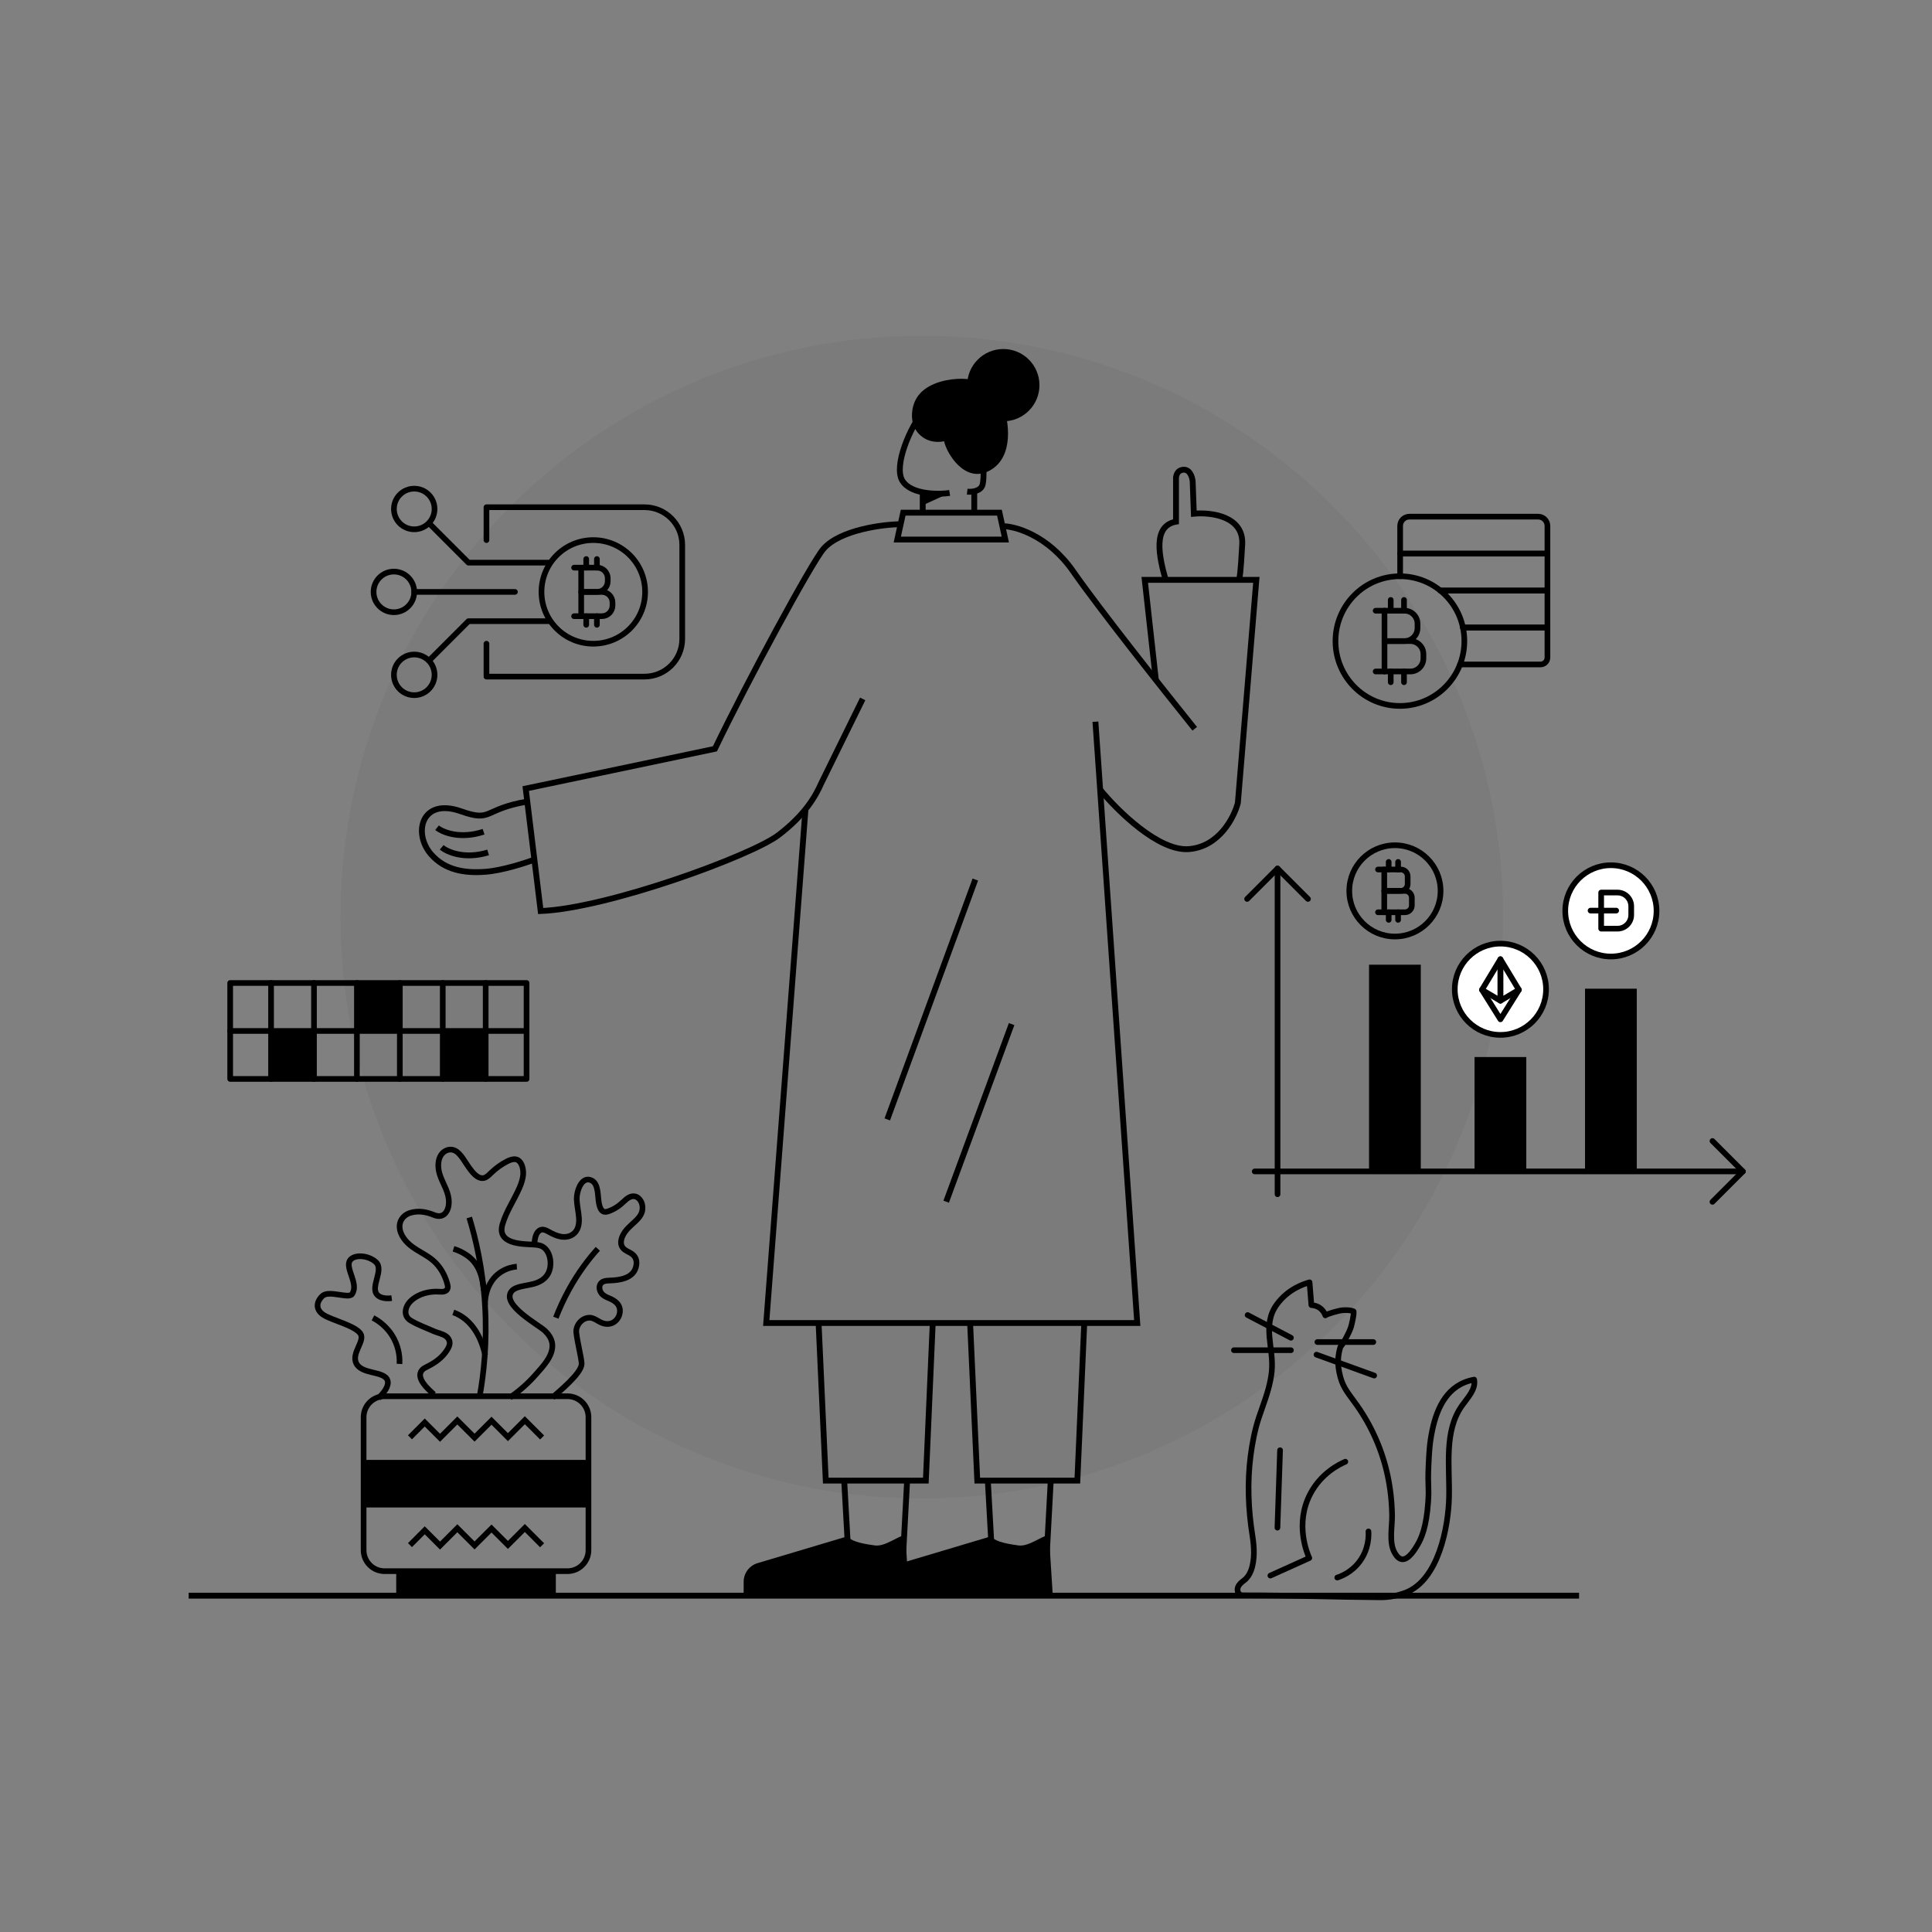 <svg width="1024" height="1024" viewBox="0 0 1024 1024" fill="none" xmlns="http://www.w3.org/2000/svg">
<rect x="0" y="0" width="1024" height="1024" fill="#808080" stroke="none"/>
<path opacity="0.04" d="M488.596 794.18C658.75 794.18 796.686 656.243 796.686 486.09C796.686 315.936 658.75 178 488.596 178C318.443 178 180.507 315.936 180.507 486.09C180.507 656.243 318.443 794.18 488.596 794.18Z" fill="black"/>
<path d="M279.09 521H122V571.86H279.09V521Z" stroke="black" stroke-width="3" stroke-miterlimit="10" stroke-linecap="round" stroke-linejoin="round"/>
<path d="M143.67 521V571.86" stroke="black" stroke-width="3" stroke-miterlimit="10" stroke-linecap="round" stroke-linejoin="round"/>
<path d="M166.42 521V571.86" stroke="black" stroke-width="3" stroke-miterlimit="10" stroke-linecap="round" stroke-linejoin="round"/>
<path d="M189.17 521V571.86" stroke="black" stroke-width="3" stroke-miterlimit="10" stroke-linecap="round" stroke-linejoin="round"/>
<path d="M211.92 521V571.86" stroke="black" stroke-width="3" stroke-miterlimit="10" stroke-linecap="round" stroke-linejoin="round"/>
<path d="M234.67 521V571.86" stroke="black" stroke-width="3" stroke-miterlimit="10" stroke-linecap="round" stroke-linejoin="round"/>
<path d="M257.42 521V571.86" stroke="black" stroke-width="3" stroke-miterlimit="10" stroke-linecap="round" stroke-linejoin="round"/>
<path d="M122 546.43H279.09" stroke="black" stroke-width="3" stroke-miterlimit="10" stroke-linecap="round" stroke-linejoin="round"/>
<path d="M211.92 521H189.17V546.43H211.92V521Z" fill="black"/>
<path d="M257.42 546.43H234.67V571.86H257.42V546.43Z" fill="black"/>
<path d="M166.42 546.43H143.67V571.86H166.42V546.43Z" fill="black"/>
<path d="M763.378 313.008H820.17V332.586H775.38" stroke="black" stroke-width="3" stroke-miterlimit="10" stroke-linecap="round" stroke-linejoin="round"/>
<path d="M775.381 332.586H820.171V348.493C820.171 350.531 818.536 352.175 816.511 352.175H773.844" stroke="black" stroke-width="3" stroke-miterlimit="10" stroke-linecap="round" stroke-linejoin="round"/>
<path d="M742.105 305.423V293.419H820.171V313.008H763.378" stroke="black" stroke-width="3" stroke-miterlimit="10" stroke-linecap="round" stroke-linejoin="round"/>
<path d="M820.171 293.431H742.105V278.751C742.105 276.038 744.289 273.841 746.985 273.841H815.292C817.987 273.841 820.171 276.038 820.171 278.751V293.431Z" stroke="black" stroke-width="3" stroke-miterlimit="10" stroke-linecap="round" stroke-linejoin="round"/>
<path d="M741.984 374.159C760.846 374.159 776.137 358.772 776.137 339.791C776.137 320.81 760.846 305.423 741.984 305.423C723.121 305.423 707.83 320.81 707.83 339.791C707.83 358.772 723.121 374.159 741.984 374.159Z" stroke="black" stroke-width="3" stroke-miterlimit="10" stroke-linecap="round" stroke-linejoin="round"/>
<path d="M733.811 323.687H729.127" stroke="black" stroke-width="3" stroke-miterlimit="10" stroke-linecap="round" stroke-linejoin="round"/>
<path d="M733.811 355.895H729.127" stroke="black" stroke-width="3" stroke-miterlimit="10" stroke-linecap="round" stroke-linejoin="round"/>
<path d="M737.116 317.979V323.687" stroke="black" stroke-width="3" stroke-miterlimit="10" stroke-linecap="round" stroke-linejoin="round"/>
<path d="M744.154 317.979V323.687" stroke="black" stroke-width="3" stroke-miterlimit="10" stroke-linecap="round" stroke-linejoin="round"/>
<path d="M737.116 355.895V361.59" stroke="black" stroke-width="3" stroke-miterlimit="10" stroke-linecap="round" stroke-linejoin="round"/>
<path d="M744.154 355.895V361.59" stroke="black" stroke-width="3" stroke-miterlimit="10" stroke-linecap="round" stroke-linejoin="round"/>
<path d="M744.423 339.791H733.811V323.687H744.423C748.228 323.687 751.314 326.792 751.314 330.622V332.856C751.314 336.685 748.228 339.791 744.423 339.791Z" stroke="black" stroke-width="3" stroke-miterlimit="10" stroke-linecap="round" stroke-linejoin="round"/>
<path d="M747.545 355.894H733.811V339.791H747.557C751.363 339.791 754.449 342.896 754.449 346.725V348.959C754.437 352.789 751.351 355.894 747.545 355.894Z" stroke="black" stroke-width="3" stroke-miterlimit="10" stroke-linecap="round" stroke-linejoin="round"/>
<path d="M314.46 341.18C329.626 341.18 341.92 328.885 341.92 313.72C341.92 298.554 329.626 286.26 314.46 286.26C299.294 286.26 287 298.554 287 313.72C287 328.885 299.294 341.18 314.46 341.18Z" stroke="black" stroke-width="3" stroke-miterlimit="10" stroke-linecap="round" stroke-linejoin="round"/>
<path d="M308.05 300.86H304.29" stroke="black" stroke-width="3" stroke-miterlimit="10" stroke-linecap="round" stroke-linejoin="round"/>
<path d="M308.05 326.59H304.29" stroke="black" stroke-width="3" stroke-miterlimit="10" stroke-linecap="round" stroke-linejoin="round"/>
<path d="M310.71 296.3V300.86" stroke="black" stroke-width="3" stroke-miterlimit="10" stroke-linecap="round" stroke-linejoin="round"/>
<path d="M316.37 296.3V300.86" stroke="black" stroke-width="3" stroke-miterlimit="10" stroke-linecap="round" stroke-linejoin="round"/>
<path d="M310.71 326.59V331.15" stroke="black" stroke-width="3" stroke-miterlimit="10" stroke-linecap="round" stroke-linejoin="round"/>
<path d="M316.37 326.59V331.15" stroke="black" stroke-width="3" stroke-miterlimit="10" stroke-linecap="round" stroke-linejoin="round"/>
<path d="M316.47 313.72H308.04V300.86H316.47C319.59 300.86 322.12 303.39 322.12 306.51V308.08C322.12 311.19 319.59 313.72 316.47 313.72Z" stroke="black" stroke-width="3" stroke-miterlimit="10" stroke-linecap="round" stroke-linejoin="round"/>
<path d="M318.99 326.59H308.05V313.73H318.99C322.11 313.73 324.64 316.26 324.64 319.38V320.95C324.63 324.06 322.11 326.59 318.99 326.59Z" stroke="black" stroke-width="3" stroke-miterlimit="10" stroke-linecap="round" stroke-linejoin="round"/>
<path d="M257.83 286.27V268.84H341.6C352.65 268.84 361.6 277.79 361.6 288.84V338.61C361.6 349.66 352.65 358.61 341.6 358.61H257.83V341.18" stroke="black" stroke-width="3" stroke-miterlimit="10" stroke-linecap="round" stroke-linejoin="round"/>
<path d="M227.46 277.38L248.29 298.21H290.82" stroke="black" stroke-width="3" stroke-miterlimit="10" stroke-linecap="round" stroke-linejoin="round"/>
<path d="M219.55 280.54C225.498 280.54 230.32 275.718 230.32 269.77C230.32 263.822 225.498 259 219.55 259C213.602 259 208.78 263.822 208.78 269.77C208.78 275.718 213.602 280.54 219.55 280.54Z" stroke="black" stroke-width="3" stroke-miterlimit="10" stroke-linecap="round" stroke-linejoin="round"/>
<path d="M227.46 350.07L248.29 329.24H290.82" stroke="black" stroke-width="3" stroke-miterlimit="10" stroke-linecap="round" stroke-linejoin="round"/>
<path d="M219.55 368.45C225.498 368.45 230.32 363.628 230.32 357.68C230.32 351.732 225.498 346.91 219.55 346.91C213.602 346.91 208.78 351.732 208.78 357.68C208.78 363.628 213.602 368.45 219.55 368.45Z" stroke="black" stroke-width="3" stroke-miterlimit="10" stroke-linecap="round" stroke-linejoin="round"/>
<path d="M208.77 324.49C214.718 324.49 219.54 319.668 219.54 313.72C219.54 307.772 214.718 302.95 208.77 302.95C202.822 302.95 198 307.772 198 313.72C198 319.668 202.822 324.49 208.77 324.49Z" stroke="black" stroke-width="3" stroke-miterlimit="10" stroke-linecap="round" stroke-linejoin="round"/>
<path d="M219.55 313.72H272.92" stroke="black" stroke-width="3" stroke-miterlimit="10" stroke-linecap="round" stroke-linejoin="round"/>
<path d="M795.252 548.512C808.61 548.512 819.438 537.683 819.438 524.325C819.438 510.966 808.61 500.137 795.252 500.137C781.893 500.137 771.064 510.966 771.064 524.325C771.064 537.683 781.893 548.512 795.252 548.512Z" fill="white" stroke="black" stroke-width="3" stroke-miterlimit="10" stroke-linecap="round" stroke-linejoin="round"/>
<path d="M785.465 524.621L795.252 508.39V530.419L785.465 524.621Z" stroke="black" stroke-width="3" stroke-miterlimit="10" stroke-linecap="round" stroke-linejoin="round"/>
<path d="M805.047 524.621L795.252 508.39V530.418L805.047 524.621Z" stroke="black" stroke-width="3" stroke-miterlimit="10" stroke-linecap="round" stroke-linejoin="round"/>
<path d="M785.465 524.621L795.252 540.26L805.047 524.621" stroke="black" stroke-width="3" stroke-miterlimit="10" stroke-linecap="round" stroke-linejoin="round"/>
<path d="M739.343 496.374C752.701 496.374 763.53 485.545 763.53 472.187C763.53 458.829 752.701 448 739.343 448C725.985 448 715.156 458.829 715.156 472.187C715.156 485.545 725.985 496.374 739.343 496.374Z" stroke="black" stroke-width="3" stroke-miterlimit="10" stroke-linecap="round" stroke-linejoin="round"/>
<path d="M733.687 460.849H730.375" stroke="black" stroke-width="3" stroke-miterlimit="10" stroke-linecap="round" stroke-linejoin="round"/>
<path d="M733.687 483.517H730.375" stroke="black" stroke-width="3" stroke-miterlimit="10" stroke-linecap="round" stroke-linejoin="round"/>
<path d="M736.032 456.836V460.849" stroke="black" stroke-width="3" stroke-miterlimit="10" stroke-linecap="round" stroke-linejoin="round"/>
<path d="M741.019 456.836V460.849" stroke="black" stroke-width="3" stroke-miterlimit="10" stroke-linecap="round" stroke-linejoin="round"/>
<path d="M736.032 483.517V487.538" stroke="black" stroke-width="3" stroke-miterlimit="10" stroke-linecap="round" stroke-linejoin="round"/>
<path d="M741.019 483.517V487.537" stroke="black" stroke-width="3" stroke-miterlimit="10" stroke-linecap="round" stroke-linejoin="round"/>
<path d="M742.437 472.187H733.687V460.857H742.437C744.455 460.857 746.092 462.493 746.092 464.511V468.54C746.092 470.55 744.455 472.187 742.437 472.187Z" stroke="black" stroke-width="3" stroke-miterlimit="10" stroke-linecap="round" stroke-linejoin="round"/>
<path d="M744.65 483.517H733.687V472.179H744.65C746.668 472.179 748.305 473.815 748.305 475.834V479.862C748.305 481.888 746.668 483.517 744.65 483.517Z" stroke="black" stroke-width="3" stroke-miterlimit="10" stroke-linecap="round" stroke-linejoin="round"/>
<path d="M677.122 460.327V632.971" stroke="black" stroke-width="3" stroke-miterlimit="10" stroke-linecap="round" stroke-linejoin="round"/>
<path d="M665.028 620.878H923.761" stroke="black" stroke-width="3" stroke-miterlimit="10" stroke-linecap="round" stroke-linejoin="round"/>
<path d="M661 476.457L677.122 460.327L693.252 476.457" stroke="black" stroke-width="3" stroke-miterlimit="10" stroke-linecap="round" stroke-linejoin="round"/>
<path d="M907.639 604.756L923.761 620.878L907.639 637" stroke="black" stroke-width="3" stroke-miterlimit="10" stroke-linecap="round" stroke-linejoin="round"/>
<path d="M753.05 511.312H725.621V620.878H753.05V511.312Z" fill="black"/>
<path d="M808.967 560.254H781.538V620.87H808.967V560.254Z" fill="black"/>
<path d="M867.524 524.028H840.096V620.878H867.524V524.028Z" fill="black"/>
<path d="M853.81 506.971C867.168 506.971 877.997 496.142 877.997 482.784C877.997 469.426 867.168 458.597 853.81 458.597C840.452 458.597 829.623 469.426 829.623 482.784C829.623 496.142 840.452 506.971 853.81 506.971Z" fill="white" stroke="black" stroke-width="3" stroke-miterlimit="10" stroke-linecap="round" stroke-linejoin="round"/>
<path d="M857.309 492.212H848.651V473.067H857.309C861.321 473.067 864.579 476.324 864.579 480.337V484.934C864.579 488.955 861.321 492.212 857.309 492.212Z" stroke="black" stroke-width="3" stroke-miterlimit="10" stroke-linecap="round" stroke-linejoin="round"/>
<path d="M843.033 482.635H856.615" stroke="black" stroke-width="3" stroke-miterlimit="10" stroke-linecap="round" stroke-linejoin="round"/>
<path d="M481.932 846.599L479.832 813.604C475.922 814.038 469.227 819.861 463.712 819.118C454.487 817.876 451.377 816.551 448.971 814.346L401.535 828.489C397.154 829.795 394.151 833.824 394.151 838.396V846.599L481.932 846.599Z" fill="black"/>
<path d="M558.054 846.599L555.954 813.604C552.044 814.038 545.349 819.861 539.834 819.118C530.609 817.876 527.499 816.551 525.093 814.346L477.657 828.489C473.276 829.795 470.273 833.824 470.273 838.396V846.599L558.054 846.599Z" fill="black"/>
<path d="M475.584 285.973L478.696 271.735H529.73L532.842 285.973H475.584Z" stroke="black" stroke-width="3.101"/>
<path d="M477.125 277.872C468.482 277.872 445.251 280.75 436.46 290.893C430.233 298.078 396.141 361.058 378.926 396.89L278.634 417.959L286.571 482.87C322.132 481.438 398.272 453.489 412.541 442.655C426.81 431.821 432.33 421.813 435.192 415.317L457.244 370.44" stroke="black" stroke-width="3.101"/>
<path d="M426.921 428.901L406.128 701.218H602.764L580.593 382.516" stroke="black" stroke-width="3.101"/>
<path d="M470.273 593.3L516.937 466.182" stroke="black" stroke-width="3.101"/>
<path d="M501.491 636.911L536.178 542.789" stroke="black" stroke-width="3.101"/>
<path d="M582.991 418.389C592 429.457 614.031 451.283 630.092 450.047C646.153 448.812 654.114 433.232 656.088 425.596L665.886 307.343H606.741L612.688 360.906" stroke="black" stroke-width="3.101"/>
<path d="M531.311 278.899C537.577 278.786 555.326 283.433 568.875 302.943C582.424 322.454 617.426 366.624 633.233 386.27" stroke="black" stroke-width="3.101"/>
<path d="M433.854 700.871L437.67 784.748H490.712L494.384 700.871" stroke="black" stroke-width="3.101"/>
<path d="M447.446 784.749L449.549 822.302H478.77L480.793 784.749" stroke="black" stroke-width="3.101"/>
<path d="M523.568 784.749L525.671 822.302H554.892L556.915 784.749" stroke="black" stroke-width="3.101"/>
<path d="M514.164 700.871L517.98 784.748H571.022L574.695 700.871" stroke="black" stroke-width="3.101"/>
<path d="M617.819 307.351C614.315 294.975 610.795 278.724 623.31 276.5V253.94C623.194 252.359 623.828 249.15 627.289 248.96C630.75 248.771 631.968 253.044 632.145 255.204L632.763 272.276C641.645 271.418 659.209 273.466 658.406 288.526C657.604 303.586 656.935 307.351 656.701 307.351" stroke="black" stroke-width="3.101"/>
<path d="M279.696 424.815C255.893 428.782 261.081 435.954 244.432 430.036C223.321 422.531 218.716 441.751 228.567 452.9C236.026 461.342 246.503 462.907 257.478 462.05C266.259 461.364 278.434 457.42 283.424 455.534" stroke="black" stroke-width="3.101"/>
<path d="M231.643 438.716C234.673 441.133 243.846 444.939 256.304 440.824" stroke="black" stroke-width="3.101"/>
<path d="M234.108 449.106C237.079 451.595 246.158 455.62 258.711 451.805" stroke="black" stroke-width="3.101"/>
<path d="M489.719 217.469C482.303 226.299 473.497 247.096 478.297 254.824C483.098 262.551 498.605 262.056 503.337 261.275" stroke="black" stroke-width="3.101"/>
<path d="M512.632 260.587C514.987 260.849 519.923 260.452 520.82 256.773C521.718 253.094 521.194 244.247 520.82 240.284" stroke="black" stroke-width="3.101"/>
<path d="M489.061 261.217V271.735" stroke="black" stroke-width="3.101"/>
<path d="M516.378 260.315L516.378 271.735" stroke="black" stroke-width="3.101"/>
<path d="M489.39 206.877C496.318 201.172 507.16 200.471 511.715 200.834C523.733 201.532 530.037 210.543 531.687 214.962C534.484 222.454 537.919 241.968 524.675 249.341C511.431 256.715 501.675 240.115 500.404 233.903C490.16 235.78 485.195 228.727 483.993 224.965C482.905 221.313 482.462 212.582 489.39 206.877Z" fill="black"/>
<circle cx="531.782" cy="204.137" r="19.151" fill="black"/>
<path d="M489.061 261.718V267.793L503.446 261.223C495.374 261.42 493.383 261.544 489.061 261.718Z" fill="black"/>
<path d="M100 845.741H836.939" stroke="black" stroke-width="3.101"/>
<path d="M229.938 739.062C227.56 736.823 219.993 730.522 223.651 726.211C224.375 725.362 225.348 724.889 226.28 724.43C230.48 722.344 234.375 719.743 237.129 715.292C237.81 714.18 238.436 712.886 238.339 711.523C238.241 710.146 237.421 708.964 236.419 708.241C234.472 706.836 231.969 706.516 229.855 705.556C225.821 703.72 221.412 702.218 217.573 699.854C213.47 697.323 214.722 692.343 217.796 689.45C221.843 685.639 227.852 684.235 232.887 684.638C234.597 684.777 236.892 684.68 237.296 682.691C237.435 682.037 237.296 681.342 237.129 680.702C235.877 675.764 233.262 671.341 229.785 668.281C224.416 663.539 216.933 661.87 213.095 654.846C212.065 652.968 211.495 650.618 211.968 648.434C212.608 645.569 214.931 643.622 217.337 642.871C221.537 641.563 225.793 642.231 229.855 643.914C232.511 645.012 235.209 644.943 236.878 641.758C238.144 639.338 238.116 636.236 237.449 633.51C236.322 628.934 233.526 625.234 232.595 620.575C232.038 617.793 232.233 614.664 233.638 612.341C235.293 609.629 238.561 608.544 241.148 609.838C242.817 610.672 244.111 612.313 245.293 613.955C247.797 617.418 251.802 625.276 256.378 624.386C257.894 624.08 259.118 622.787 260.314 621.632C262.846 619.184 265.669 617.154 268.659 615.61C270.162 614.831 271.789 614.177 273.402 614.469C276.253 614.984 277.394 618.934 277.31 621.98C277.227 624.623 276.365 627.154 275.349 629.504C272.512 636.097 268.367 641.911 266.323 648.907C263.207 659.519 277.116 659.338 282.582 659.644C284.32 659.742 286.129 659.867 287.686 660.799C292.081 663.427 293.027 671.258 290.106 675.695C288.326 678.407 285.461 679.798 282.637 680.535C279.814 681.272 276.893 681.495 274.112 682.482C272.971 682.885 271.817 683.456 271.038 684.513C265.725 691.703 285.809 702.357 288.924 705.431C290.746 707.225 292.415 709.534 292.721 712.33C293.403 718.561 287.589 724.416 284.237 728.269C280.037 733.081 275.322 737.282 270.245 740.689" stroke="black" stroke-width="3" stroke-miterlimit="10"/>
<path d="M283.249 659.672C283.374 656.404 284.028 653.233 286.156 652.05C287.7 651.188 289.494 652.12 291.052 652.982C293.055 654.081 295.127 655.096 297.324 655.458C299.508 655.833 301.831 655.527 303.722 654.164C306.379 652.259 307.074 649.004 306.852 645.555C306.643 642.3 305.837 639.143 305.697 635.902C305.489 631.174 308.437 623.037 313.611 625.694C317.367 627.613 316.685 634.025 317.478 637.905C317.826 639.588 318.41 641.452 319.745 642.092C320.691 642.551 321.762 642.273 322.735 641.911C325.809 640.77 328.201 639.143 330.705 636.737C332.318 635.193 334.252 633.747 336.31 634.067C337.673 634.261 338.925 635.277 339.69 636.654C340.552 638.253 340.789 640.311 340.302 642.12C339.732 644.234 338.299 645.819 336.853 647.196C334.307 649.616 331.414 651.814 329.898 655.249C329.217 656.779 328.855 658.657 329.453 660.215C330.163 662.106 331.943 662.969 333.542 663.761C336.171 665.083 337.826 667.085 337.256 670.632C336.129 677.795 327.965 678.546 323.167 678.699C321.261 678.769 318.98 678.894 318.048 680.869C317.339 682.399 317.867 684.388 318.897 685.612C319.926 686.849 321.345 687.489 322.722 688.046C325.754 689.27 329.272 691.425 328.466 696.057C328.048 698.407 326.463 700.341 324.557 701.189C322.666 702.024 320.524 701.843 318.632 700.994C317.019 700.285 315.545 699.089 313.862 698.616C310.301 697.615 306.143 700.494 305.461 704.875C305.044 707.504 308.382 720.244 308.284 722.942C308.09 728.005 296.198 737.657 292.79 740.69" stroke="black" stroke-width="3" stroke-miterlimit="10"/>
<path d="M316.866 661.898C312.137 667.141 306.643 674.235 301.567 683.47C298.674 688.741 296.393 693.804 294.612 698.408" stroke="black" stroke-width="3" stroke-miterlimit="10"/>
<path d="M248.715 645.304C252.136 656.487 255.878 672.357 257.06 691.773C258.256 711.537 256.378 728.144 254.278 739.897" stroke="black" stroke-width="3" stroke-miterlimit="10"/>
<path d="M240.369 661.898C242.414 662.524 244.82 663.539 247.323 665.222C254.792 670.243 255.822 678.505 256.42 683.776" stroke="black" stroke-width="3" stroke-miterlimit="10"/>
<path d="M273.93 671.342C272.956 671.397 264.305 672.023 259.66 680.563C257.212 685.07 257.031 689.645 257.059 691.773" stroke="black" stroke-width="3" stroke-miterlimit="10"/>
<path d="M240.258 695.612C241.913 696.183 243.707 697.045 245.515 698.338C253.707 704.166 256.378 714.584 257.171 718.242" stroke="black" stroke-width="3" stroke-miterlimit="10"/>
<path d="M200.619 741.023C203.624 738.061 206.336 734.5 205.39 731.635C203.679 726.447 191.662 728.659 188.783 722.511C186.196 716.989 193.707 710.661 190.995 706.78C188.046 702.58 176.126 699.798 171.745 697.1C167.447 694.444 167.225 690.438 170.855 686.919C174.29 683.609 184.777 688.546 186.586 685.918C190.466 680.285 182.385 671.884 185.682 667.767C188.004 664.874 195.07 665.222 199.159 668.866C203.79 672.969 195.988 682.19 199.98 686.321C202.33 688.755 206.948 688.115 207.615 688.032" stroke="black" stroke-width="3" stroke-miterlimit="10"/>
<path d="M197.671 698.505C199.771 699.59 205.39 702.858 208.937 709.771C211.788 715.334 211.872 720.494 211.746 722.914" stroke="black" stroke-width="3" stroke-miterlimit="10"/>
<path d="M300.775 832.75H203.847C197.699 832.75 192.72 827.771 192.72 821.623V751.163C192.72 745.015 197.699 740.036 203.847 740.036H300.775C306.923 740.036 311.902 745.015 311.902 751.163V821.623C311.902 827.757 306.909 832.75 300.775 832.75Z" stroke="black" stroke-width="3" stroke-miterlimit="10"/>
<path d="M311.902 773.778H192.72V798.994H311.902V773.778Z" fill="black"/>
<path d="M294.6 833.126H210.008V845.741H294.6V833.126Z" fill="black"/>
<path d="M217.296 761.803L225.126 753.958L233.221 762.053L242.401 752.873L251.525 761.983L260.51 753.012L269.203 761.719L278.174 752.748L287.325 761.886" stroke="black" stroke-width="3" stroke-miterlimit="10"/>
<path d="M217.296 818.939L225.126 811.094L233.221 819.189L242.401 809.996L251.525 819.12L260.51 810.149L269.203 818.841L278.174 809.87L287.325 819.022" stroke="black" stroke-width="3" stroke-miterlimit="10"/>
<path d="M663.058 832.418C665.178 826.698 664.758 819.868 663.828 813.988C661.608 800.068 661.028 785.838 662.818 771.828C663.718 764.798 665.088 757.638 667.368 750.908C669.578 744.408 672.118 737.998 673.408 731.228C673.678 729.828 673.888 728.418 674.038 726.998C675.348 714.458 668.658 702.418 676.768 691.338C682.708 683.218 691.048 680.498 694.088 679.658C694.408 683.678 694.738 687.698 695.058 691.728C695.808 691.768 698.408 691.988 700.508 694.068C701.648 695.198 702.198 696.428 702.458 697.178C703.298 696.428 709.448 694.588 711.818 694.438C714.268 694.278 716.348 694.518 717.438 695.068C717.758 696.678 716.368 702.358 715.978 703.558C715.088 706.288 711.778 712.598 710.448 713.848C709.168 718.188 708.528 722.798 710.428 729.868C712.038 735.858 714.938 738.848 719.188 744.858C727.038 755.978 732.588 768.628 735.448 781.938C736.948 788.908 737.718 796.038 737.838 803.168C737.928 808.978 736.148 817.368 739.048 822.718C739.558 823.658 740.878 826.088 742.938 826.418C746.498 826.978 750.058 820.948 751.308 818.828C753.388 815.298 756.028 809.438 756.948 796.058C757.518 787.818 756.658 787.978 757.138 776.988C757.438 770.248 757.688 765.048 759.088 758.298C761.678 745.758 767.338 733.778 781.338 731.228C782.298 736.398 777.878 740.778 774.838 745.078C765.278 758.628 768.398 776.898 768.028 793.488C767.678 809.428 762.388 837.358 745.118 844.098C740.938 845.728 736.198 846.628 731.708 846.598C707.568 846.448 683.558 845.498 659.418 845.558C658.748 845.558 658.048 845.558 657.428 845.278C655.958 844.608 655.568 842.578 656.198 841.088C656.828 839.598 658.148 838.548 659.438 837.578C661.108 836.298 662.268 834.528 663.058 832.418Z" stroke="black" stroke-width="3" stroke-miterlimit="10" stroke-linecap="round" stroke-linejoin="round"/>
<path d="M713.058 774.738C709.878 776.118 700.208 780.808 694.448 791.838C686.078 807.868 693.018 823.758 693.948 825.788C687.078 828.888 680.198 831.988 673.328 835.098" stroke="black" stroke-width="3" stroke-miterlimit="10" stroke-linecap="round" stroke-linejoin="round"/>
<path d="M678.457 768.648L677.067 809.688" stroke="black" stroke-width="3" stroke-miterlimit="10" stroke-linecap="round" stroke-linejoin="round"/>
<path d="M684.218 709.038L661.268 697.008" stroke="black" stroke-width="3" stroke-miterlimit="10" stroke-linecap="round" stroke-linejoin="round"/>
<path d="M684.218 715.638H654.008" stroke="black" stroke-width="3" stroke-miterlimit="10" stroke-linecap="round" stroke-linejoin="round"/>
<path d="M698.238 711.308H727.888" stroke="black" stroke-width="3" stroke-miterlimit="10" stroke-linecap="round" stroke-linejoin="round"/>
<path d="M697.777 717.998L728.337 729.068" stroke="black" stroke-width="3" stroke-miterlimit="10" stroke-linecap="round" stroke-linejoin="round"/>
<path d="M708.777 836.148C710.827 835.468 716.427 833.328 720.677 827.558C725.637 820.828 725.427 813.688 725.307 811.688" stroke="black" stroke-width="3" stroke-miterlimit="10" stroke-linecap="round" stroke-linejoin="round"/>
</svg>
